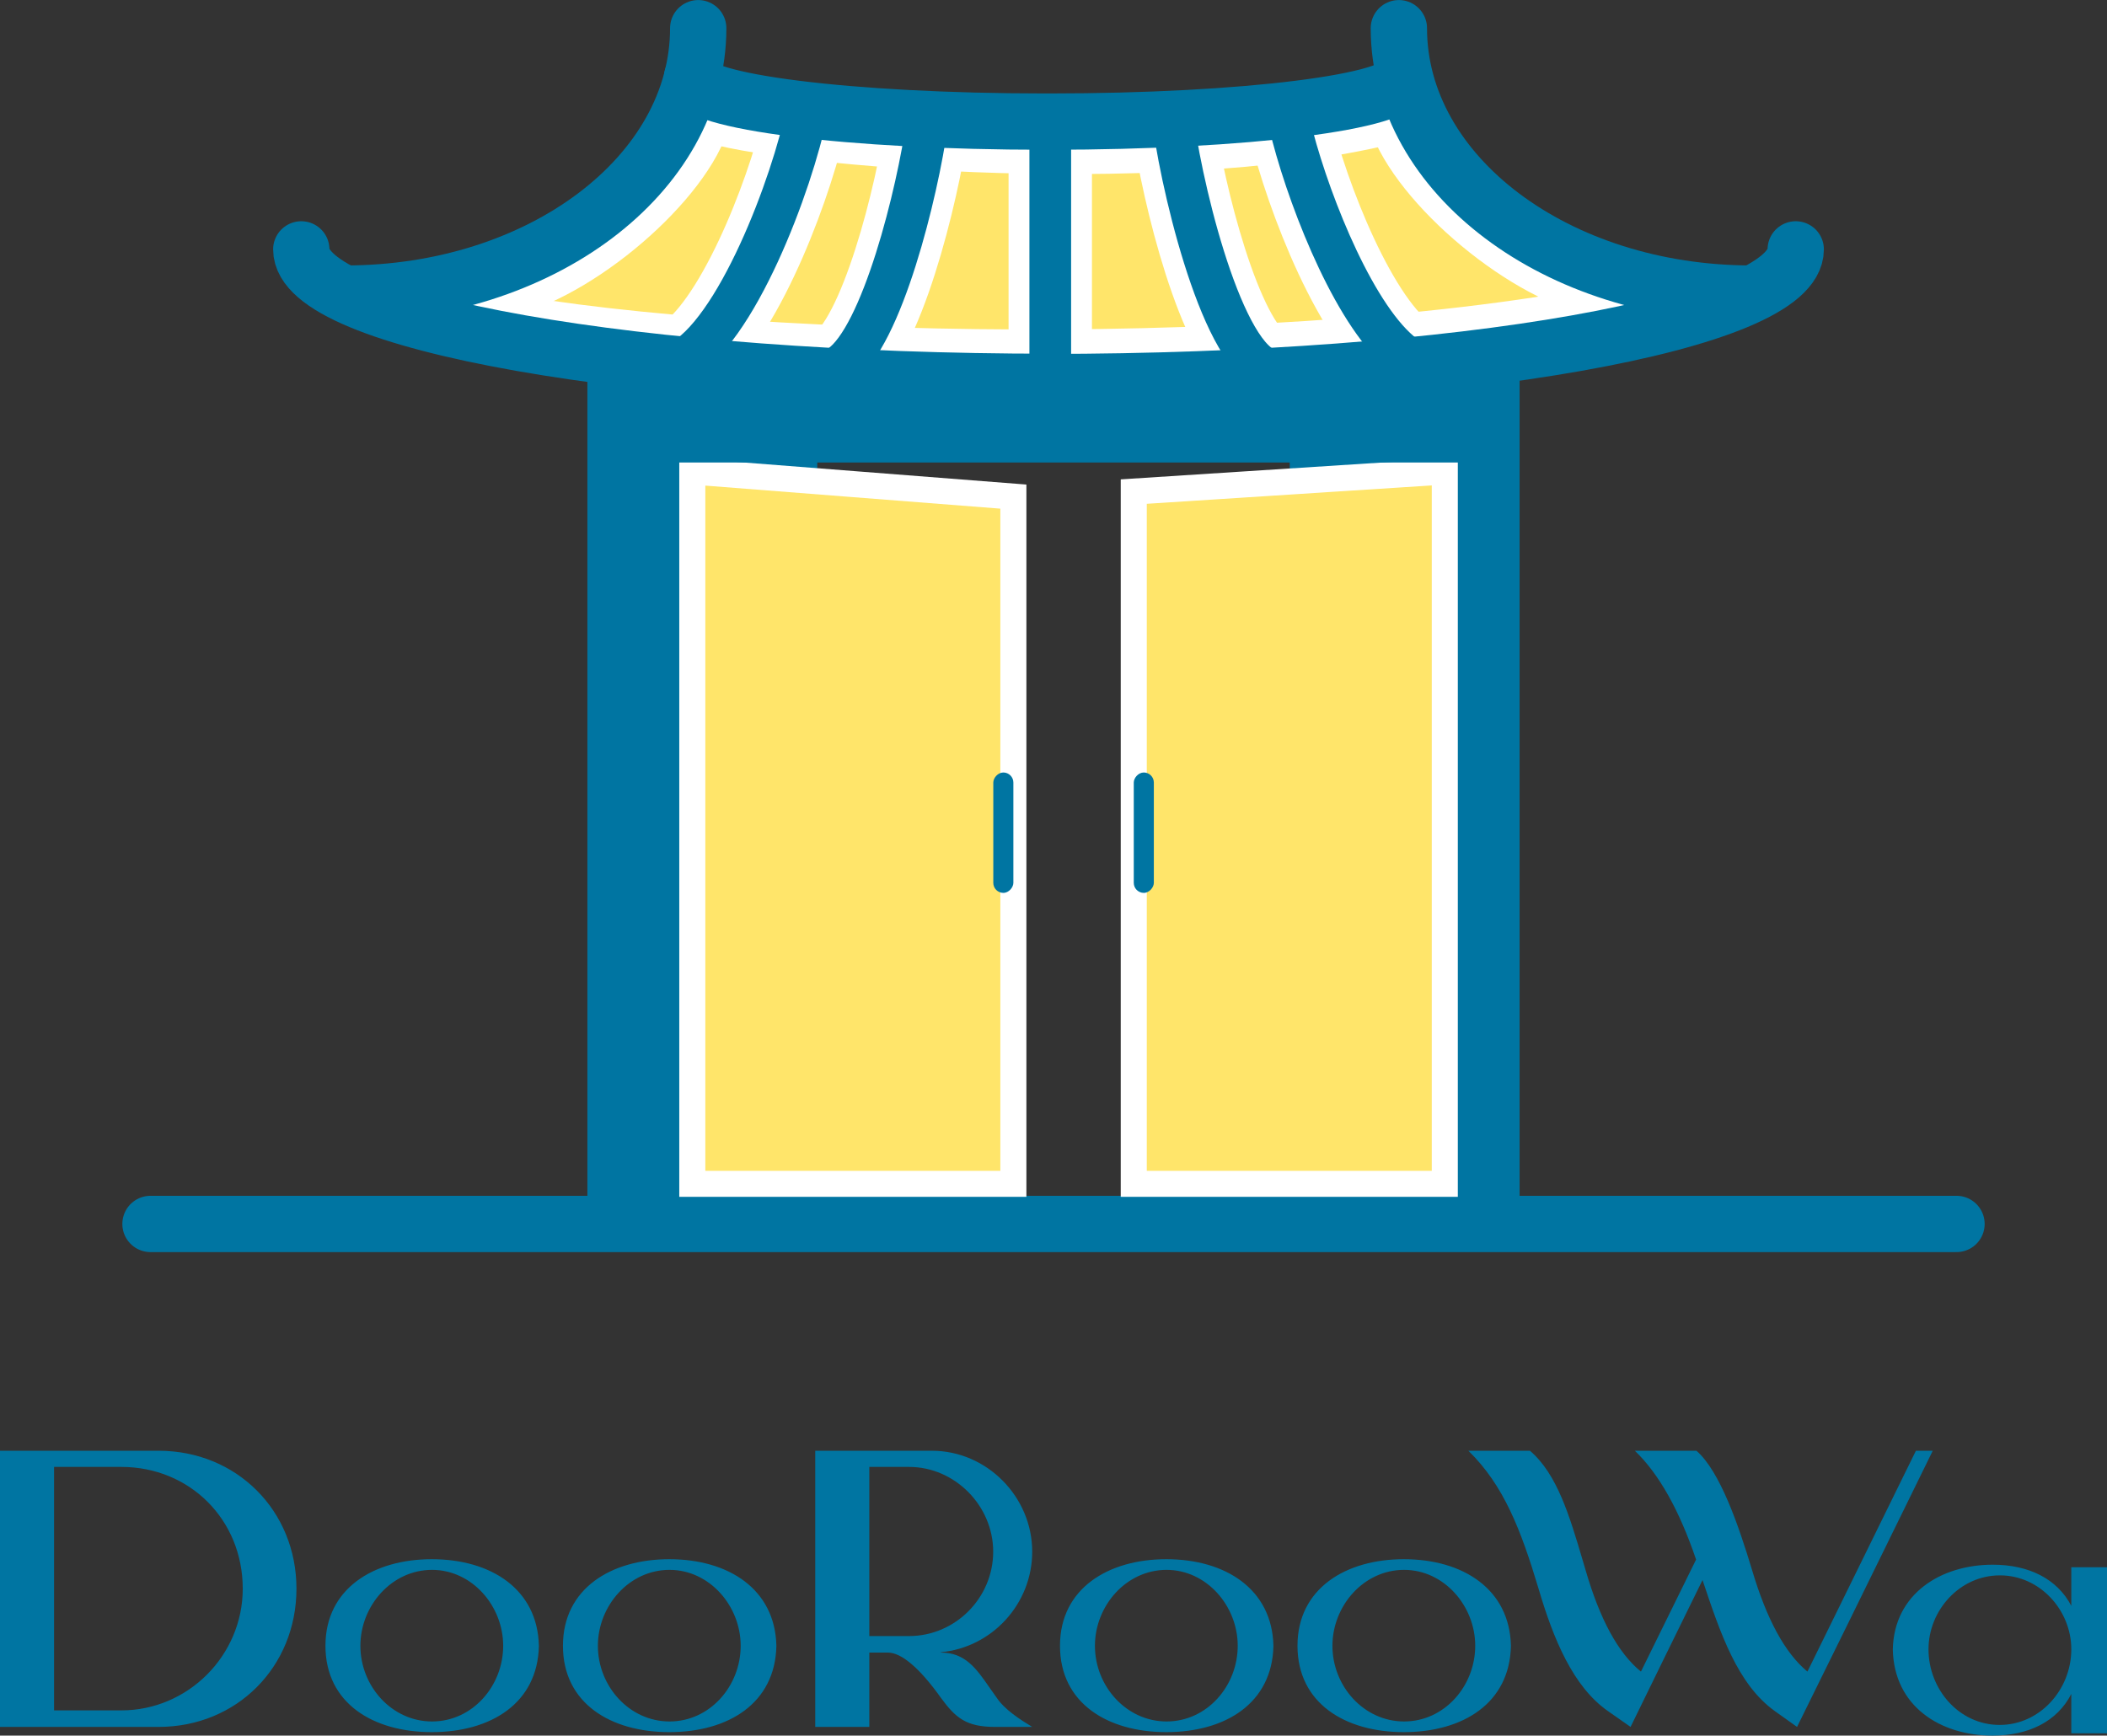 <svg width="210" height="173" viewBox="0 0 210 173" fill="none" xmlns="http://www.w3.org/2000/svg">
<rect x="0" y="0" width="210" height="173" fill="#333333" stroke="none"/>
<path fill-rule="evenodd" clip-rule="evenodd" d="M5.388 170.487H12.097C18.735 170.487 24.194 165.011 24.194 158.353C24.194 151.48 18.913 146.218 12.097 146.218H5.388V170.487ZM15.808 144.607C23.588 144.607 29.547 150.585 29.547 158.353C29.547 166.156 23.588 172.134 15.808 172.134H0V144.607H15.808ZM53.709 164.073C53.583 169.769 48.94 172.654 43.035 172.654C37.181 172.654 32.437 169.769 32.437 164.048C32.437 158.328 37.256 155.417 43.035 155.417C48.94 155.417 53.583 158.403 53.709 164.048V164.073ZM35.919 164.048C35.919 168.073 39.048 171.591 43.06 171.591C47.098 171.591 50.151 168.047 50.151 164.048C50.151 160.074 47.047 156.48 43.06 156.48C39.023 156.48 35.919 160.074 35.919 164.048ZM116.245 172.654C122.15 172.654 126.793 169.769 126.919 164.073V164.048C126.793 158.403 122.15 155.417 116.245 155.417C110.467 155.417 105.647 158.328 105.647 164.048C105.647 169.769 110.391 172.654 116.245 172.654ZM116.271 171.591C112.258 171.591 109.129 168.073 109.129 164.048C109.129 160.074 112.233 156.48 116.271 156.48C120.258 156.48 123.361 160.074 123.361 164.048C123.361 168.047 120.308 171.591 116.271 171.591ZM77.38 164.073C77.254 169.769 72.611 172.654 66.706 172.654C60.851 172.654 56.107 169.769 56.107 164.048C56.107 158.328 60.927 155.417 66.706 155.417C72.611 155.417 77.254 158.403 77.38 164.048V164.073ZM59.59 164.048C59.59 168.073 62.719 171.591 66.731 171.591C70.769 171.591 73.822 168.047 73.822 164.048C73.822 160.074 70.718 156.48 66.731 156.48C62.694 156.48 59.59 160.074 59.59 164.048ZM139.916 172.654C145.821 172.654 150.464 169.769 150.591 164.073V164.048C150.464 158.403 145.821 155.417 139.916 155.417C134.138 155.417 129.318 158.328 129.318 164.048C129.318 169.769 134.062 172.654 139.916 172.654ZM139.942 171.591C135.929 171.591 132.8 168.073 132.8 164.048C132.8 160.074 135.904 156.48 139.942 156.48C143.929 156.48 147.032 160.074 147.032 164.048C147.032 168.047 143.979 171.591 139.942 171.591ZM81.253 144.607H92.887C98.346 144.607 102.878 149.189 102.878 154.666C102.878 159.892 98.846 164.223 93.779 164.688V164.724C96.205 164.724 97.317 166.328 98.626 168.216L98.626 168.216L98.626 168.216C98.857 168.549 99.094 168.891 99.346 169.234C100.131 170.416 101.701 171.418 102.878 172.134H99.167C96.312 172.134 95.242 171.239 93.779 169.234C91.638 166.228 89.818 164.724 88.497 164.724H86.642V172.134H81.253V144.607ZM86.642 163.078H90.603C95.206 163.078 98.989 159.283 98.989 154.666C98.989 150.084 95.17 146.218 90.603 146.218H86.642V163.078ZM192.633 144.607H190.955L180.143 166.621C177.895 164.76 176.075 161.395 174.612 156.456C173.292 152.089 171.436 146.648 169.081 144.607H162.943C165.334 146.898 167.368 150.514 169.045 155.453L163.55 166.621C161.266 164.76 159.446 161.395 158.018 156.456C157.931 156.161 157.844 155.867 157.757 155.575C156.436 151.104 155.2 146.926 152.487 144.607H146.35C149.882 148.044 151.595 152.518 153.344 158.353C154.807 163.328 156.769 168.125 160.267 170.559L162.515 172.134C164.903 167.235 167.292 162.371 169.68 157.508L169.687 157.494L169.709 157.558C171.45 162.762 173.164 167.885 176.896 170.559L179.108 172.134C182.517 165.242 185.905 158.329 189.288 151.427L189.307 151.39C190.416 149.128 191.524 146.867 192.633 144.607ZM192.21 164.394C192.21 168.394 195.263 171.937 199.301 171.937C203.313 171.937 206.442 168.419 206.442 164.394C206.442 160.522 203.338 157.028 199.326 157.028C195.314 157.028 192.21 160.522 192.21 164.394ZM210 172.773H206.442V168.849C205.029 171.608 202.177 173 198.594 173C193.421 173 188.778 170.115 188.652 164.42V164.394C188.778 158.876 193.421 155.965 198.619 155.965C202.177 155.965 205.029 157.357 206.442 160.066V156.218H210V172.773Z" fill="#0075A2"/>
<path d="M15 122H195" stroke="#0075A2" stroke-width="5.612" stroke-miterlimit="10" stroke-linecap="round"/>
<path d="M79 34H61V117H79V34Z" fill="#0075A2" stroke="#0075A2" stroke-width="4.911" stroke-miterlimit="10"/>
<path d="M149 34H131V117H149V34Z" fill="#0075A2" stroke="#0075A2" stroke-width="4.911" stroke-miterlimit="10"/>
<path fill-rule="evenodd" clip-rule="evenodd" d="M113 49L144 47V118H113V49Z" fill="#FFE56A" stroke="white" stroke-width="2.597"/>
<path fill-rule="evenodd" clip-rule="evenodd" d="M69 47L101 49.5V118H69V47Z" fill="#FFE56A" stroke="white" stroke-width="2.597"/>
<path d="M149 34.919H61V43.737H149V34.919Z" fill="#0075A2" stroke="#0075A2" stroke-width="4.727" stroke-miterlimit="10"/>
<path d="M179.659 23.142C179.435 23.142 179.213 23.186 179.006 23.273C178.798 23.359 178.61 23.486 178.452 23.645C178.294 23.805 178.168 23.994 178.083 24.202C177.998 24.41 177.954 24.633 177.955 24.858C177.955 25.453 177.167 26.412 175.018 27.561C156.683 27.46 141.816 16.405 141.816 2.824C141.816 2.369 141.636 1.932 141.315 1.61C140.994 1.288 140.559 1.108 140.105 1.108C139.651 1.108 139.216 1.288 138.895 1.61C138.574 1.932 138.394 2.369 138.394 2.824C138.396 4.309 138.55 5.789 138.852 7.243C136.508 8.594 124.215 10.419 105.428 10.419H104.943C86.156 10.419 73.862 8.628 71.518 7.243C71.824 5.79 71.977 4.309 71.976 2.824C71.991 2.59 71.958 2.355 71.878 2.135C71.799 1.914 71.676 1.712 71.516 1.541C71.356 1.37 71.163 1.234 70.948 1.141C70.734 1.048 70.502 1 70.269 1C70.035 1 69.804 1.048 69.589 1.141C69.375 1.234 69.181 1.37 69.022 1.541C68.862 1.712 68.738 1.914 68.659 2.135C68.58 2.355 68.546 2.59 68.561 2.824C68.561 16.405 53.688 27.46 35.359 27.561C33.203 26.426 32.422 25.466 32.422 24.858C32.422 24.633 32.378 24.41 32.292 24.201C32.206 23.993 32.08 23.804 31.921 23.645C31.762 23.485 31.573 23.359 31.366 23.273C31.158 23.186 30.936 23.142 30.711 23.142C30.486 23.142 30.264 23.186 30.056 23.273C29.849 23.359 29.66 23.485 29.501 23.645C29.342 23.804 29.216 23.993 29.13 24.201C29.044 24.41 29 24.633 29 24.858C29 29.514 36.618 33.122 52.287 35.899C66.365 38.392 85.037 39.771 104.922 39.791H105.455C125.333 39.791 144.005 38.392 158.084 35.899C173.752 33.122 181.37 29.514 181.37 24.858C181.37 24.403 181.19 23.967 180.869 23.645C180.548 23.323 180.113 23.142 179.659 23.142Z" fill="#FFE56A"/>
<path d="M70.996 12.718C68.504 19.741 57.255 29.062 49.403 30.243" stroke="white" stroke-width="3.117"/>
<path d="M138.002 12.288C140.374 19.352 151.621 28.737 159.451 30.053" stroke="white" stroke-width="3.117"/>
<path d="M163.193 29.341C129.792 36.651 70.704 35.237 47.059 30.169" stroke="white" stroke-width="3.117"/>
<path d="M140.711 12.234C118.537 18.523 77.247 15.086 70.08 12.472" stroke="white" stroke-width="3.117"/>
<path d="M92.552 11.092C91.938 16.962 88.525 31.894 84.354 35.922M80.427 11.092C79.11 17.682 74.231 30.929 69 35.194M116.802 11.092C117.416 16.962 120.829 31.894 125 35.922M104.677 11.092V35.922M128.253 11.092C129.551 17.586 134.307 30.542 139.45 35" stroke="white" stroke-width="8.311"/>
<path d="M92.552 11.092C91.945 16.894 88.604 31.546 84.5 35.776C84.049 36.242 83.588 36.581 83.121 36.768M80.427 11.092C78.996 18.256 73.354 33.285 67.628 36.093M116.802 11.092C117.475 17.531 121.517 34.874 126.232 36.768M104.677 11.092V38.12M128.253 11.092C129.446 17.062 133.563 28.495 138.216 33.764C138.803 34.43 139.4 34.997 140 35.443" stroke="#0075A2" stroke-width="4.156"/>
<path d="M69.589 2.811C69.589 17.433 53.86 29.264 34.426 29.264" stroke="#0075A2" stroke-width="5.612" stroke-miterlimit="10" stroke-linecap="round"/>
<path d="M139.422 2.811C139.422 17.433 155.15 29.264 174.584 29.264" stroke="#0075A2" stroke-width="5.612" stroke-miterlimit="10" stroke-linecap="round"/>
<path d="M30.028 24.858C30.028 32.163 63.479 38.062 104.744 38.062" stroke="#0075A2" stroke-width="5.612" stroke-miterlimit="10" stroke-linecap="round"/>
<path d="M178.976 24.858C178.976 32.163 145.558 38.082 104.259 38.082" stroke="#0075A2" stroke-width="5.612" stroke-miterlimit="10" stroke-linecap="round"/>
<path d="M68.976 7.709C68.976 10.148 84.705 12.121 104.138 12.121H104.623C124.064 12.121 139.786 10.148 139.786 7.709" stroke="#0075A2" stroke-width="5.612" stroke-miterlimit="10" stroke-linecap="round"/>
<rect width="2" height="12" rx="1" transform="matrix(-1 0 0 1 115 77)" fill="#0075A2"/>
<rect width="2" height="12" rx="1" transform="matrix(-1 0 0 1 101 77)" fill="#0075A2"/>
</svg>

